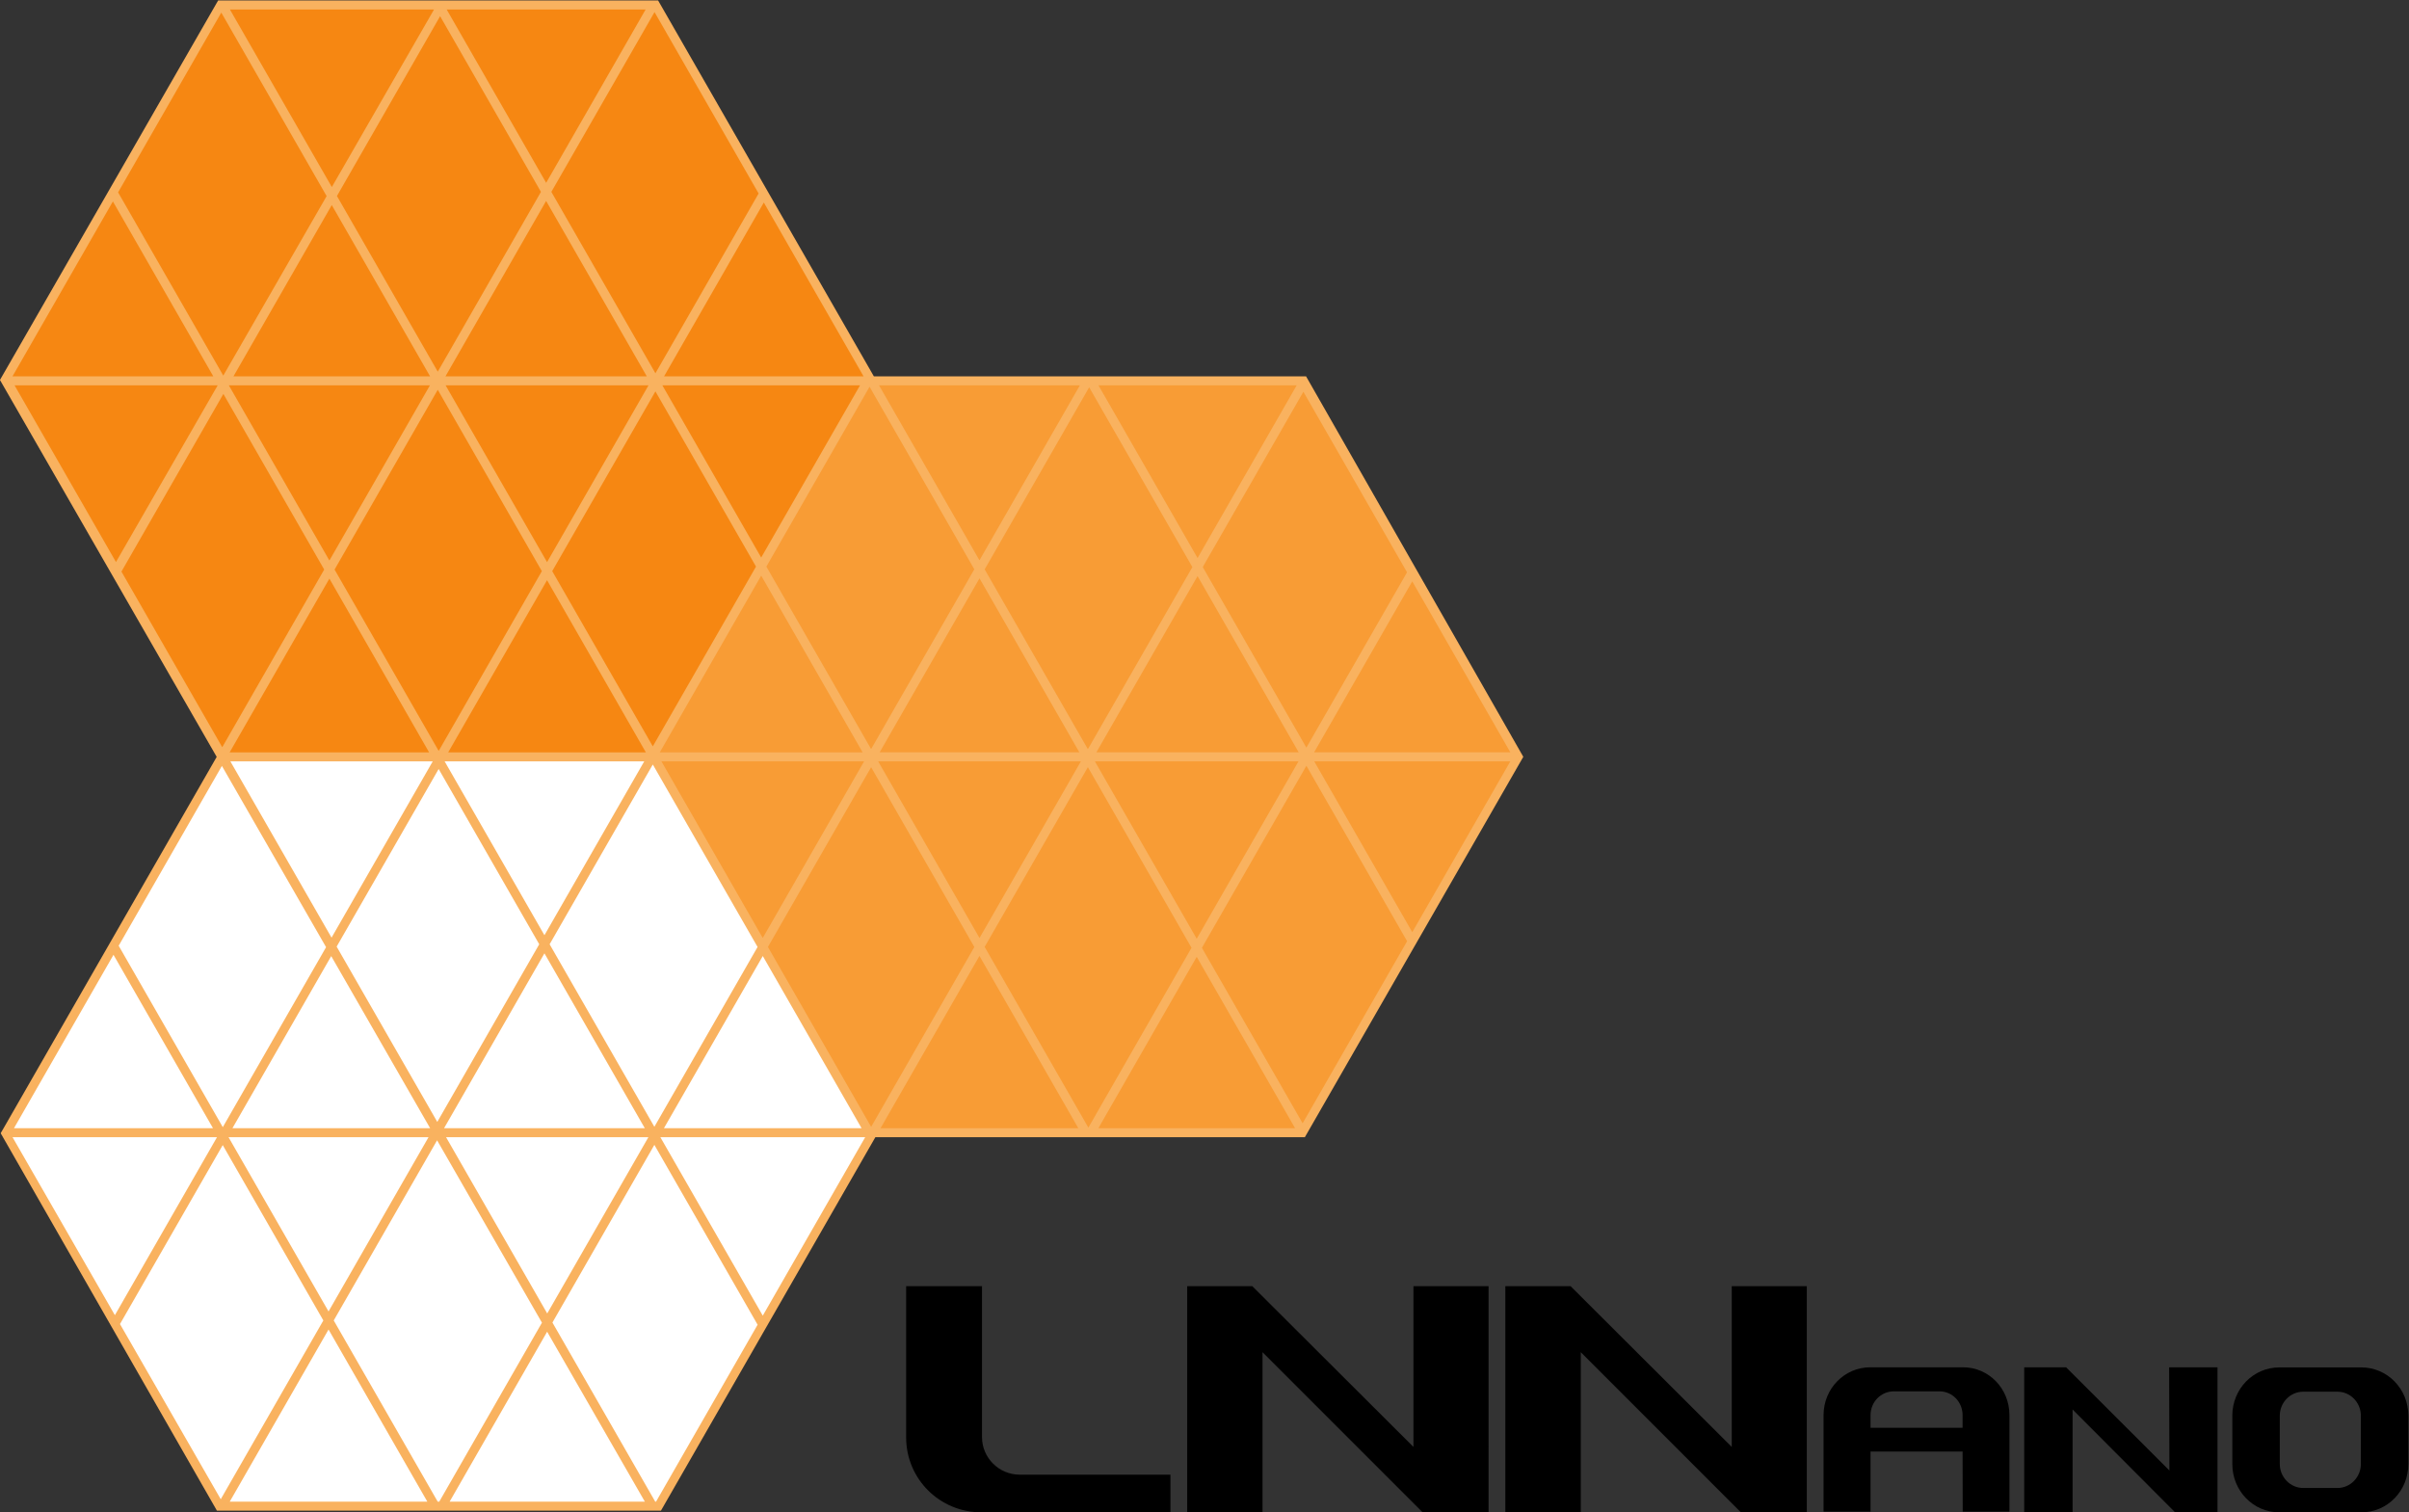<?xml version="1.0" encoding="UTF-8" standalone="no"?>
<svg
   xmlns:dc="http://purl.org/dc/elements/1.1/"
   xmlns:cc="http://creativecommons.org/ns#"
   xmlns:rdf="http://www.w3.org/1999/02/22-rdf-syntax-ns#"
   xmlns:svg="http://www.w3.org/2000/svg"
   xmlns="http://www.w3.org/2000/svg"
   viewBox="0 0 440 276.188"
   height="276.188"
   width="440"
   xml:space="preserve"
   id="svg2"
   version="1.1"><rect x="0" y="0" width="440" height="276.188" fill="#333333" stroke="none"/><defs
     id="defs6"><clipPath
       id="clipPath18"
       clipPathUnits="userSpaceOnUse"><path
         id="path16"
         d="M 0,296 H 380.577 V 0 H 0 Z" /></clipPath><clipPath
       id="clipPath870"
       clipPathUnits="userSpaceOnUse"><rect
         transform="scale(1,-1)"
         y="-257.119"
         x="23.831"
         height="215.729"
         width="333"
         id="rect872"
         style="opacity:1;vector-effect:none;fill:#ffffff;fill-opacity:1;stroke:#8e40ff;stroke-width:0.3;stroke-linecap:butt;stroke-linejoin:miter;stroke-miterlimit:4;stroke-dasharray:0.6, 0.3;stroke-dashoffset:0;stroke-opacity:1;paint-order:markers stroke fill" /></clipPath></defs><g
     transform="matrix(1.333,0,0,-1.333,-33.718,335.427)"
     id="g10"><g
       clip-path="url(#clipPath870)"
       id="g12"><g
         clip-path="url(#clipPath18)"
         id="g14"><g
           transform="translate(340.89,47.763)"
           id="g20"><path
             id="path22"
             style="fill:#000000;fill-opacity:1;fill-rule:nonzero;stroke:none"
             d="m 0,0 c -1.784,0 -3.217,1.488 -3.217,3.3 v 6.588 c 0,1.83 1.433,3.305 3.217,3.305 h 4.675 c 1.784,0 3.219,-1.475 3.219,-3.305 V 3.3 C 7.894,1.488 6.459,0 4.675,0 Z M 7.958,16.522 H -2.563 -3.28 c -3.553,0 -6.442,-2.927 -6.442,-6.609 V 3.278 c 0,-3.66 2.869,-6.611 6.412,-6.611 h 0.03 11.238 0.027 c 3.548,0 6.414,2.951 6.414,6.611 v 6.635 c 0,3.682 -2.891,6.609 -6.441,6.609" /></g><g
           transform="translate(187.965,75.409)"
           id="g24"><path
             id="path26"
             style="fill:#000000;fill-opacity:1;fill-rule:evenodd;stroke:none"
             d="m 0,0 v -30.979 h 10.32 v 21.94 l 21.94,-21.94 h 9.036 V 0 H 31.001 V -22.02 L 8.925,0 Z" /></g><g
           transform="translate(231.556,75.409)"
           id="g28"><path
             id="path30"
             style="fill:#000000;fill-opacity:1;fill-rule:evenodd;stroke:none"
             d="m 0,0 v -30.979 h 10.336 v 21.94 l 21.934,-21.94 h 9.037 V 0 H 31.022 V -22.02 L 8.946,0 Z" /></g><g
           transform="translate(302.656,64.3)"
           id="g32"><path
             id="path34"
             style="fill:#000000;fill-opacity:1;fill-rule:evenodd;stroke:none"
             d="M 0,0 V -19.87 H 6.626 V -5.784 L 20.671,-19.87 h 5.812 V 0 H 19.855 L 19.893,-14.138 5.736,0 Z" /></g><g
           transform="translate(159.85,54.733)"
           id="g36"><path
             id="path38"
             style="fill:#000000;fill-opacity:1;fill-rule:nonzero;stroke:none"
             d="m 0,0 c 0,-2.83 2.32,-5.143 5.163,-5.143 h 20.655 v -5.16 H -0.09 c -5.694,0 -10.304,4.559 -10.304,10.255 V 20.676 H 0 Z" /></g><g
           transform="translate(281.598,56.016)"
           id="g40"><path
             id="path42"
             style="fill:#000000;fill-opacity:1;fill-rule:nonzero;stroke:none"
             d="m 0,0 v 1.718 c 0,1.825 1.428,3.27 3.186,3.27 h 6.262 c 1.749,0 3.164,-1.445 3.164,-3.27 V 0 Z M 12.668,8.284 H -0.048 c -3.528,0 -6.388,-2.924 -6.388,-6.543 V -11.49 H 0 v 8.23 h 12.612 l 0.016,-8.23 h 6.403 V 1.741 c 0,3.619 -2.815,6.543 -6.363,6.543" /></g><g
           transform="translate(55.517,44.781)"
           id="g44"><path
             id="path46"
             style="fill:#ffffff;fill-opacity:1;fill-rule:nonzero;stroke:none"
             d="M 0,0 -29.829,51.66 0,103.319 H 59.653 L 89.471,51.66 59.653,0 Z" /></g><g
           transform="translate(55.517,148.111)"
           id="g48"><path
             id="path50"
             style="fill:#f68712;fill-opacity:1;fill-rule:nonzero;stroke:none"
             d="M 0,0 -29.829,51.661 0,103.318 H 59.653 L 89.471,51.661 59.653,0 Z" /></g><g
           transform="translate(144.687,96.966)"
           id="g52"><path
             id="path54"
             style="fill:#f89c35;fill-opacity:1;fill-rule:nonzero;stroke:none"
             d="M 0,0 -29.518,51.139 0,102.281 H 59.049 L 71.067,81.448 88.534,51.134 71.075,20.838 59.049,0 Z" /></g><g
           transform="translate(218.805,123.914)"
           id="g56"><path
             id="path58"
             style="fill:#f9b25f;fill-opacity:1;fill-rule:nonzero;stroke:none"
             d="m 0,0 -13.434,23.408 h 26.87 z m -15.023,-26.182 -13.803,24.039 14.318,24.944 13.8,-24.037 z m -27.987,-0.675 13.474,23.481 13.479,-23.481 z m -15.584,24.84 14.144,24.629 14.202,-24.75 -14.135,-24.638 z m -14.266,-24.84 13.555,23.605 13.547,-23.605 z m -1.286,0.189 -14.143,24.641 14.14,24.634 14.142,-24.636 z m -14.849,-25.871 -14.033,24.451 h 28.068 z m -14.625,-25.483 h -0.111 l -14.085,24.54 13.967,24.343 14.146,-24.641 z m -73.45,24.333 14.078,24.52 13.786,-24.027 -14.059,-24.494 z m -14.723,25.601 h 28.017 l -13.993,-24.385 z m 13.834,24.99 13.634,-23.759 h -27.272 z m 14.853,25.879 14.275,-24.833 -14.153,-24.659 -14.265,24.856 z m -13.765,26.627 13.968,24.342 13.814,-24.063 -13.969,-24.343 z m -14.644,25.514 h 27.83 L -177.62,50.715 Z m 13.473,25.203 13.76,-23.971 H -191.8 Z m 14.852,25.872 14.434,-25.144 -14.162,-24.595 -14.411,25.108 z m 29.15,0.424 -14.004,-24.327 -13.965,24.327 z m 14.65,-24.989 -14.139,-24.634 -13.814,24.068 14.136,24.637 z m 14.343,24.989 -13.63,-23.749 -13.631,23.749 z m 15.483,-25.209 -14.14,-24.632 -14.261,24.852 14.139,24.633 z m 14.382,-25.058 h -27.341 l 13.672,23.82 z m -13.816,-76.942 -13.887,24.196 h 27.775 z m 0.003,-2.474 13.537,-23.595 h -27.081 z m -29.206,1.609 14.138,24.631 14.355,-25.002 -14.141,-24.638 z m -14.19,-26.435 h 27.723 l -13.862,-24.15 z m 13.849,-26.65 13.39,-23.284 h -26.751 z m -16.414,-23.284 h -27.076 l 13.538,23.588 z m 0.161,49.934 -13.699,-23.872 -13.701,23.872 z m 0.223,1.231 h -27.091 l 13.536,23.582 z m 0.355,50.265 -13.865,-24.154 -13.864,24.154 z m -0.498,1.235 h -27.326 l 13.665,23.804 z m -26.808,51.511 13.472,23.472 13.472,-23.472 z m 26.919,-1.232 -13.772,-23.996 -13.776,23.996 z m 15.339,-25.456 -14.135,-24.63 -14.268,24.851 14.139,24.632 z m -13.209,26.688 13.794,24.039 13.797,-24.039 z m 13.922,-25.45 -13.899,24.218 h 27.799 z m -13.546,-26.061 13.543,23.59 13.54,-23.59 z m -0.489,-1.235 h 27.351 l -13.675,-23.823 z m -1.006,-49.401 -13.789,24.019 13.977,24.336 13.781,-24.015 z m 14.682,23.099 13.753,-23.963 h -27.508 z m 28.99,52.987 -14.142,-24.633 -13.782,24.011 14.141,24.628 z m 0.711,-1.238 13.895,-24.212 h -27.79 z m -0.002,2.476 -13.539,23.591 h 27.08 z m -44.324,-129.353 -14.246,24.828 14.162,24.682 14.368,-24.987 -14.072,-24.523 z M -60.009,49.719 -74.149,25.088 -88.502,50.09 -74.361,74.727 Z M -45.544,74.922 -59.305,50.951 -73.064,74.922 Z M -72.98,24.643 -59.298,48.482 -45.615,24.643 Z M -45.403,23.408 -59.297,-0.796 -73.186,23.408 Z M -30.13,50.021 -44.449,25.075 -58.591,49.71 -44.272,74.656 Z M -15.839,74.922 -29.42,51.263 -42.996,74.922 Z M -15.587,23.408 -29.536,-0.9 -43.492,23.408 Z m -27.698,1.235 13.865,24.143 13.859,-24.143 z M -0.718,49.308 -14.51,25.285 -28.71,50.026 -14.919,74.045 Z M 13.438,24.643 h -26.889 l 13.446,23.425 z m -27.989,51.511 h -59.221 l -29.564,51.502 h -60.284 l -29.896,-51.995 29.697,-51.642 -29.011,-50.547 -0.586,-1.016 29.633,-51.721 0.015,0.01 h 60.821 l 29.381,51.167 h 58.849 l 29.93,52.115 z" /></g></g></g></g></svg>